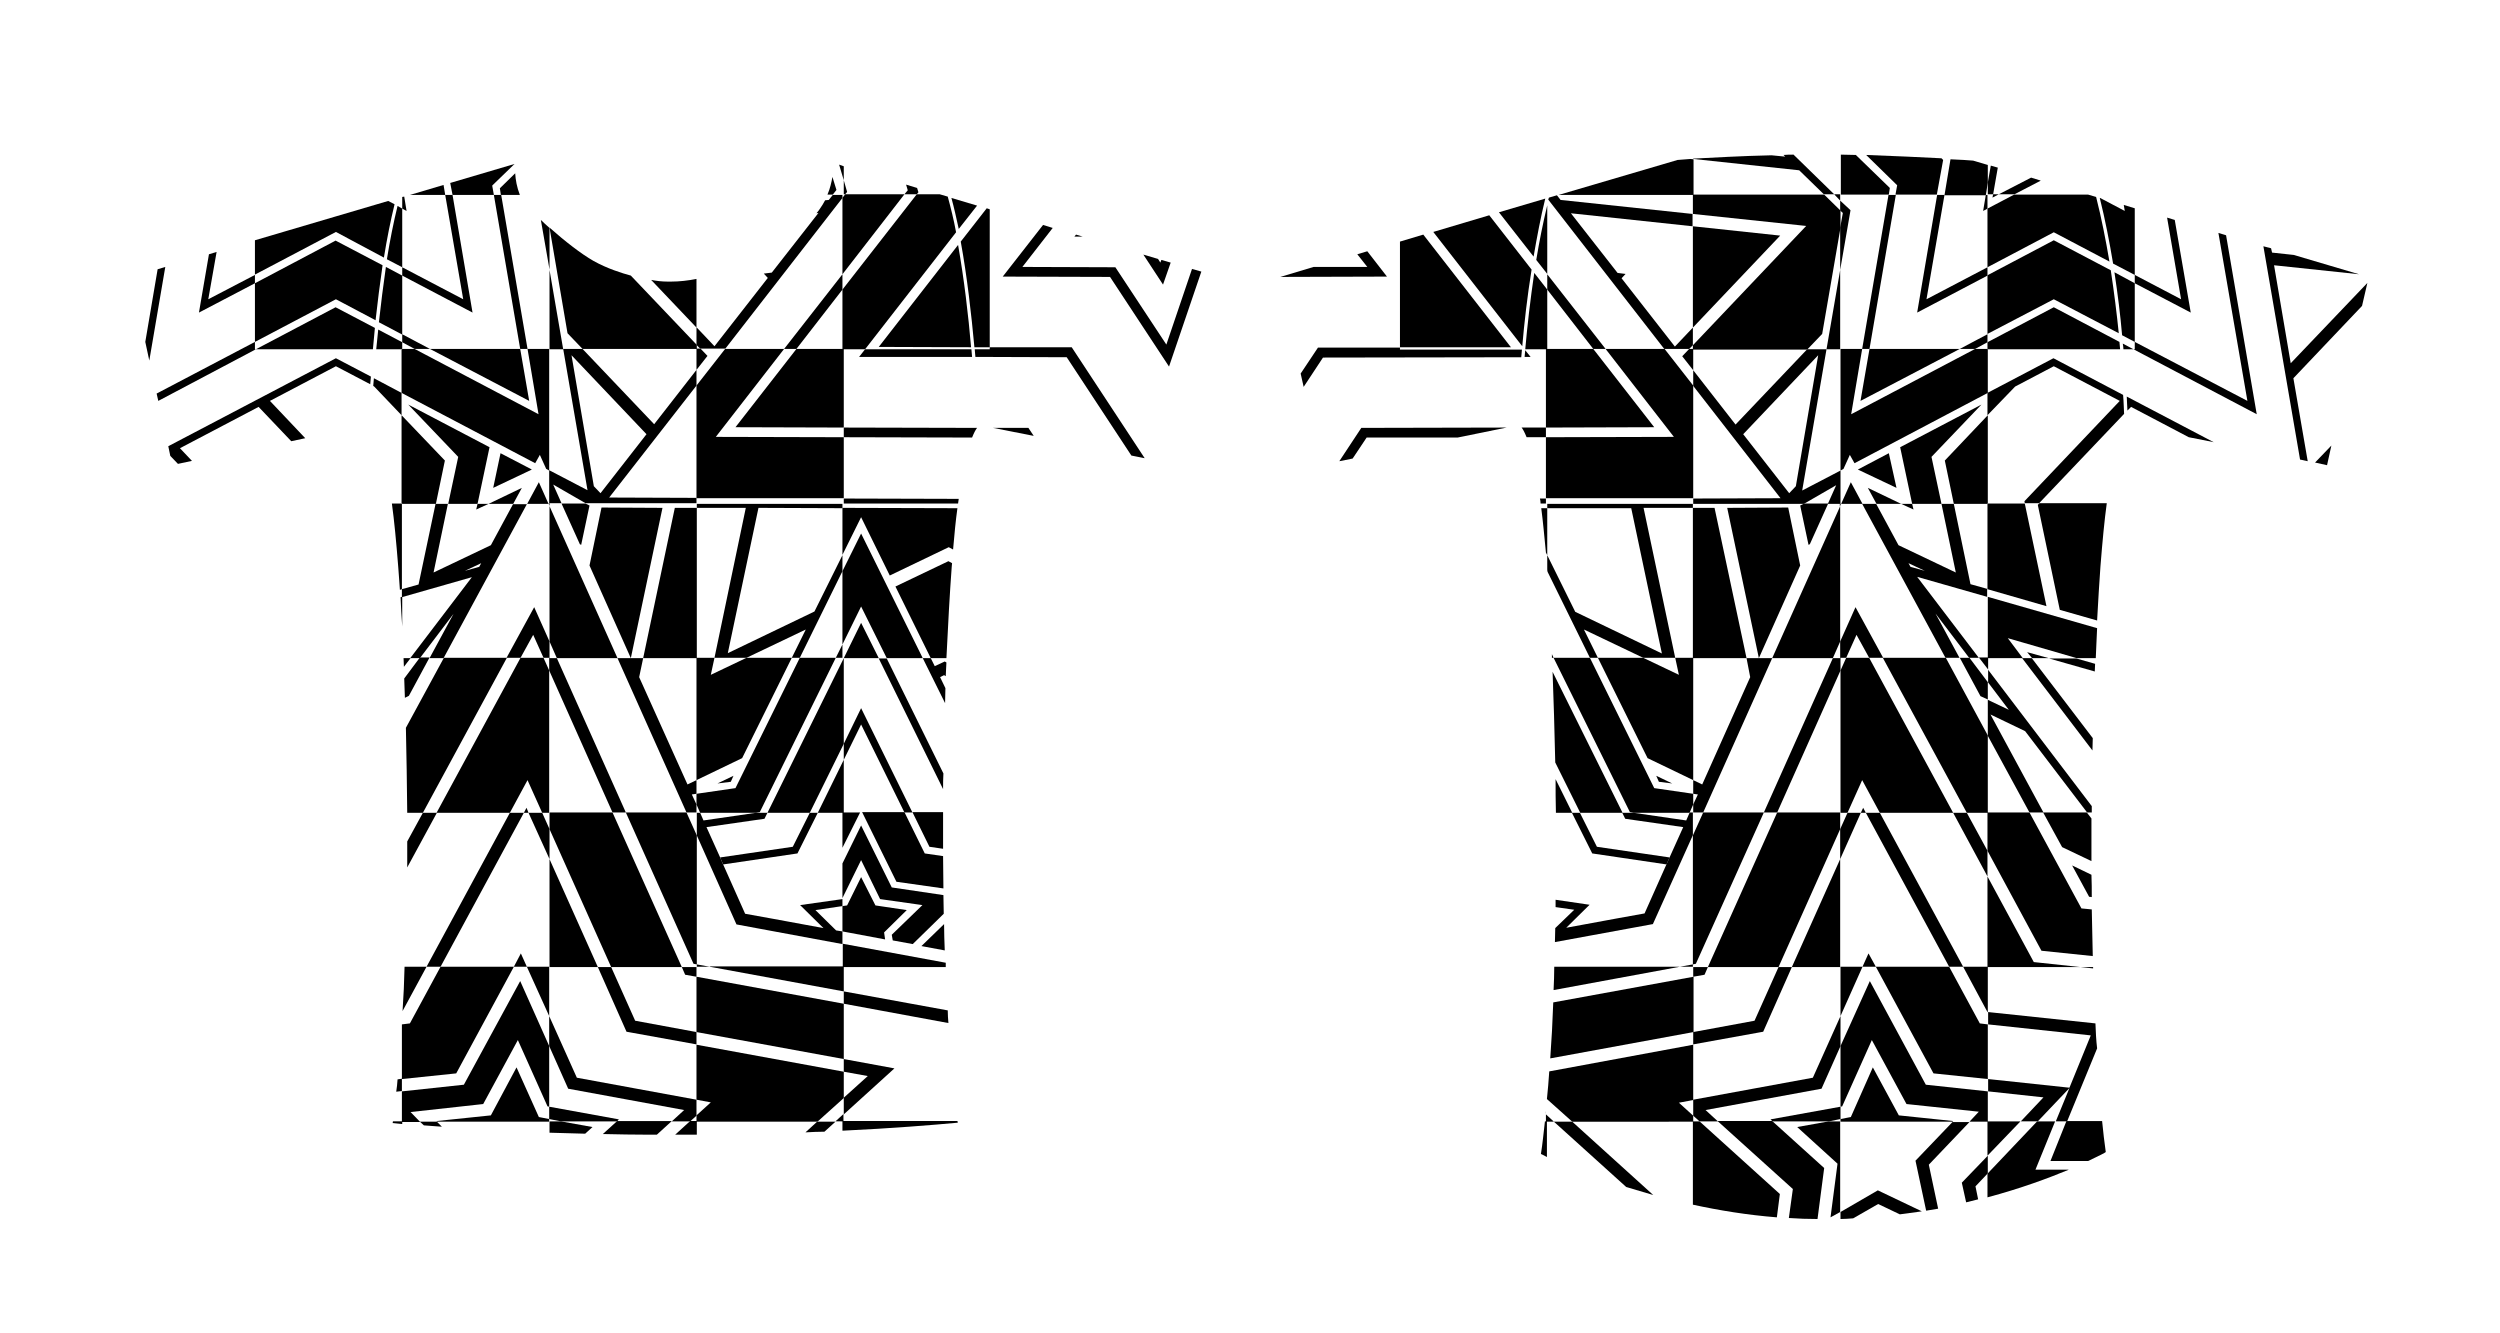 <?xml version="1.0" encoding="utf-8"?>
<!-- Generator: Adobe Illustrator 25.3.0, SVG Export Plug-In . SVG Version: 6.00 Build 0)  -->
<svg version="1.1" id="Layer_1" xmlns="http://www.w3.org/2000/svg" xmlns:xlink="http://www.w3.org/1999/xlink" x="0px" y="0px"
	 viewBox="0 0 750.2 400.1" style="enable-background:new 0 0 750.2 400.1;" xml:space="preserve">
<polygon points="146.6,151.2 143.3,151.2 142.9,152.9 "/>
<path d="M283.7,206.5l-1.6-3.3l1.2-0.6l0.5,0.3c0.1-1.4,0.1-2.8,0.2-4.1l-0.5-0.3l-3,1.4l-1.2-2.4h-2.4l6.7,13.5
	C283.6,209.5,283.7,208,283.7,206.5z"/>
<path d="M287.5,151.1c0.1-0.5,0.1-1,0.2-1.4l-34.5-0.1v1.5H287.5z"/>
<polygon points="253.2,197.5 253.2,197.5 253.2,197.5 "/>
<path d="M283,236.8c0-1.6,0-3.2,0.1-4.7l-17-34.5h-2.4L283,236.8z"/>
<polygon points="252.8,193.4 250.8,197.4 252.8,197.4 "/>
<polygon points="258.4,217.4 271.4,243.8 273.8,243.8 258.4,212.5 253.2,223.2 253.2,228 "/>
<polygon points="237.9,254.1 216.1,257.3 217,259.4 239.3,256.1 245.4,243.9 243,243.9 "/>
<polygon points="212,248.2 229.4,245.7 230.3,243.9 226.9,243.9 211.1,246.2 210.1,243.9 209.1,243.9 209.1,250.7 221,277.4 
	252.8,283.3 252.8,279.5 250.9,279.2 244.7,273.1 252.8,271.9 252.8,269.7 252.8,269.8 240.1,271.6 247.1,278.5 235.7,276.4 
	231.9,275.7 223.6,274.2 217,259.4 216.1,257.3 "/>
<polygon points="129,104.7 120.7,100.3 120.7,102.7 124.4,104.7 "/>
<polygon points="44.8,108.2 49.6,80.1 47.3,80.8 43.6,102.6 "/>
<polygon points="76.5,104.8 76.5,102.6 47,118.1 47.5,120.3 76.8,104.8 "/>
<polygon points="158.3,104.7 150.4,58.5 148.2,58.5 156.1,104.7 "/>
<path d="M162.3,66l2.6,14.9V68.4C164,67.6,163.1,66.8,162.3,66z"/>
<polygon points="121.3,59 120.7,59.1 120.7,62.6 122,63.3 "/>
<polygon points="62.5,89.8 65,75.6 62.7,76.3 59.7,93.8 76.5,85 76.5,82.5 "/>
<polygon points="135.8,58.5 133.6,58.5 139,89.8 120.7,80.2 120.7,82.7 141.8,93.8 "/>
<polygon points="275.6,57.7 275.2,56.4 271.9,55.4 272.4,57.1 271.4,58.3 275.1,58.3 "/>
<polygon points="298,128.4 310.2,130.8 308.6,128.4 "/>
<path d="M291.7,131.3c0.6-1.5,1.1-2.4,1.5-2.9l-40-0.1v2.9L291.7,131.3z"/>
<polygon points="235.3,104.7 239,104.7 252.8,86.9 252.8,82.3 "/>
<polygon points="253.6,58.3 254.2,57.6 253.2,54.1 253.2,58.3 "/>
<path d="M217.6,104.7l35.2-45.3v-0.9h-2.9l-1.2,1.5l-1.1,0.1c-0.5,0.9-1,1.8-1.6,2.6c-0.3,0.4-0.6,0.9-1,1.3l0.6-0.1l-14,17.9
	l-2.4,0.3l1.2,1.3l-16,20.5l-5.4-5.7v5.3l1.1,1.1H217.6z"/>
<path d="M209,115.7v-4.7l-12.7,16.3l-21.5-22.6H169l7.3,42.4l-11.5-6v10h-0.2l0.3,0.7v-0.8h3.6l-2.5-5.6l9.7,5.6H209v-1.6l-26.2-0.1
	L209,115.7z M178.2,145.9l-6.7-39.3l22.5,23.7L180.2,148L178.2,145.9z"/>
<polygon points="214.4,197.4 224,197.4 241.8,188.9 237.6,197.4 240,197.4 252.8,171.4 252.8,166.6 244.4,183.5 218.4,196 
	227.6,152.4 252.8,152.5 252.8,151.2 209.1,151.2 209.1,152.4 223.8,152.4 "/>
<polygon points="350.8,110 360.5,81.5 357.7,80.7 350,103.4 334.7,80.2 306.8,80.1 315.9,68.4 313,67.5 300.9,83 333.1,83.1 "/>
<path d="M292.5,104.8c0.1,0.8,0.1,1.6,0.2,2.3l27.4,0.1l19.4,29.5l4,0.8l-21.9-33.3l-24.6,0v0.6H292.5z"/>
<path d="M291.7,107.1c-0.1-0.8-0.1-1.5-0.2-2.3h-31.9l-1.8,2.3L291.7,107.1z"/>
<polygon points="351.3,78.8 348.5,78 348.2,78.8 347.5,77.7 343.1,76.4 349,85.4 "/>
<polygon points="322.9,70.4 322.4,71 324.9,71 "/>
<path d="M122.2,252.5c0,2.6,0,5.2,0,7.8l8.9-16.4h-4.2L122.2,252.5z"/>
<polygon points="160,190.5 163.1,197.4 164.8,197.4 164.8,201.2 183.8,243.8 187.8,243.8 167.1,197.5 164.9,197.5 164.9,192.5 
	160.3,182.2 152,197.4 156.2,197.4 "/>
<polygon points="213,290.1 209.1,289.4 209.1,290.1 "/>
<polygon points="209,293.1 209,290.2 204.6,290.2 205.6,292.5 "/>
<path d="M284.6,307c-0.1-1.2-0.2-2.5-0.2-3.8l-31.2-5.7v3.7L284.6,307z"/>
<path d="M112.2,113.5c-0.1,0.8-0.1,1.6-0.2,2.3l0.3,0.2l8.2,8.6v-6.7L112.2,113.5z"/>
<path d="M53.4,139.2l4.2-0.9l-3.6-3.8l23.6-12.4l9.8,10.3l4.2-0.9L81,120.3l19.8-10.4l10.3,5.4c0.1-0.8,0.1-1.5,0.2-2.3l-10.5-5.5
	l-50.3,26.4l0.6,2.9L53.4,139.2z"/>
<polygon points="209,243.8 209,241.4 207.6,238.4 209,238.2 209,234.1 206.3,235.4 191.8,203.2 193,197.5 185.3,197.5 206,243.8 "/>
<path d="M119.3,323.9c-0.1,1.3-0.2,2.5-0.4,3.7l1.7-0.2v-3.7L119.3,323.9z"/>
<polygon points="154.2,290.1 158.1,290.1 156.3,286.1 "/>
<polygon points="209,330 173.1,323.4 164.8,304.9 164.8,313.9 170.5,326.7 205.3,333.1 201.6,336.5 207.1,336.5 209,334.8 "/>
<polygon points="153,243.9 128,290.1 132.2,290.1 157.2,243.9 "/>
<polygon points="183.4,290.2 179.4,290.2 188,309.6 209,313.4 209,309.7 190.6,306.3 "/>
<path d="M241.7,339.8c1.9-0.1,3.9-0.2,5.7-0.2l3.3-3h-5.5L241.7,339.8z"/>
<polygon points="162.7,243.9 158.6,243.9 164.9,257.8 164.9,248.8 "/>
<polygon points="260.4,322.9 253.2,329.4 253.2,334.4 268.4,320.6 253.2,317.8 253.2,321.6 "/>
<path d="M127.2,337.7c1.7,0.1,3.5,0.3,5.4,0.4l-1.5-1.5h-5.1L127.2,337.7z"/>
<polygon points="164.8,332.1 164.8,335.8 168.3,336.5 185.2,336.5 185.7,335.9 "/>
<path d="M154,151.2l-6.7,12.4l-17.2,8.2l4.3-20.6h-3.7l-5.1,24.2l-5,1.4v2.4l21-6l-18.5,24.3h2.9l10.1-13.3l-7.2,13.3h4.2l25-46.2
	H154z M143.8,170.1l-4.3,1.2l4.9-2.3L143.8,170.1z"/>
<polygon points="159.6,140.9 150.2,136 148,146.4 159.6,140.9 "/>
<polygon points="174,163.3 174.4,163.5 176.9,151.7 175.7,151.1 168.5,151.1 "/>
<polygon points="146.6,151.2 154,151.2 156.6,146.4 "/>
<polygon points="146.9,134.2 122.5,121.4 137.5,137.1 134.5,151.2 143.3,151.2 "/>
<path d="M121.3,203.6c0.1,1.9,0.1,3.9,0.2,5.8l1.2-0.6l6.2-11.5h-2.9L121.3,203.6z"/>
<path d="M120.5,151.2v-0.1h-2.9c0.7,5.1,1.3,11.4,1.9,19c0.2,2.2,0.3,4.5,0.5,6.9l0.6-0.2v-25.6H120.5z"/>
<polygon points="120.7,151.2 130.8,151.2 133.5,138.2 120.5,124.6 120.5,151.1 120.7,151.1 "/>
<path d="M258.4,155.2l8.6,17.5l17.7-8.5l1.3,0.7c0.4-4.7,0.8-8.8,1.3-12.4l-34.5-0.1v14.1L258.4,155.2z"/>
<path d="M201.4,84.5c-0.4,0-0.7,0-1.1,0c-1.7,0-3.3-0.2-4.9-0.5l13.6,14.3V83.7C206.5,84.2,203.9,84.5,201.4,84.5z"/>
<polygon points="219.3,234.6 220.1,232.8 215.3,235.1 "/>
<polygon points="189.3,197.5 198.8,152.4 180.5,152.3 176.9,169.7 "/>
<polygon points="209,234.1 222.7,227.5 237.6,197.4 224,197.4 213.3,202.5 214.4,197.4 209.1,197.4 209.1,152.4 202.5,152.4 
	193,197.5 209,197.5 "/>
<path d="M209,104.8v6.2l3.3-4.2l-2.1-2.2h-1.1v-1.1l-19.8-20.8c-2.6-0.7-7.1-2.1-11.2-4.4c-3.7-2.1-8.7-6-13.2-10l5.4,31.7l4.5,4.7
	H209z"/>
<path d="M249.8,53.1c-0.3,1.6-0.7,3.5-1.5,5.3h1.6L251,57L249.8,53.1z"/>
<path d="M285.6,170c0-0.3,0.1-0.7,0.1-1l-1.1-0.6l-15.9,7.6l10.6,21.5h4.7C284.5,187.3,285,178,285.6,170z"/>
<polygon points="265.6,281.9 265.3,279.8 272.1,273.1 262.7,271.7 258.4,263.2 254.2,271.7 252.8,271.9 252.8,279.5 "/>
<path d="M264.1,269.8l12.7,1.8l-9.2,8.9l0.3,1.7l6,1.1l9.3-9.1c0-1.8-0.1-3.7-0.1-5.6l-15.5-2.3l-9.2-18.6l-5.6,11.4v10.4l5.6-11.4
	L264.1,269.8z"/>
<path d="M269,264.6l14.1,2c0-3.2-0.1-6.5-0.1-9.7l-5.5-0.8l-6.1-12.4h-12.7L269,264.6z"/>
<path d="M283.5,285.2c-0.1-2.6-0.2-5.3-0.2-7.9l-6.8,6.6L283.5,285.2z"/>
<polygon points="252.8,243.9 252.8,254.4 258.1,243.8 253.2,243.8 253.2,228 245.4,243.9 "/>
<polygon points="226.9,243.9 228,243.7 250.8,197.4 240,197.4 220.7,236.5 209,238.2 209,241.4 210.1,243.9 "/>
<polygon points="258.4,182 266.1,197.5 276.9,197.5 258.4,160.1 252.8,171.4 252.8,193.4 "/>
<path d="M283,254.7c0-3.7,0-7.3,0-11h-9.2l5.1,10.4L283,254.7z"/>
<polygon points="243,243.9 253.2,223.2 253.2,197.5 230.3,243.9 "/>
<polygon points="253.2,197.5 263.7,197.5 258.4,186.9 "/>
<polygon points="123,58.5 133.6,58.5 133.1,55.5 "/>
<path d="M119.3,61.8c-1.2,4.9-2.3,10.4-3.2,16l4.6,2.4V62.6L119.3,61.8z"/>
<path d="M115.2,77.3c0.9-5.6,2-11.1,3.2-16l-1.9-1l-40,11.8v10.3l24.3-12.8L115.2,77.3z"/>
<path d="M112.5,98.4l-11.8-6.2l-23.9,12.6h35.1C112.1,102.8,112.3,100.6,112.5,98.4z"/>
<path d="M120.7,104.7v-2l-7.2-3.8c-0.2,2-0.4,4-0.6,5.9h7.6v-0.1H120.7z"/>
<polygon points="162,136.5 163.9,140.7 164.8,141.2 164.8,104.7 158.3,104.7 161.6,124.3 124.4,104.7 120.7,104.7 120.7,104.8 
	120.5,104.8 120.5,117.9 160.6,139 "/>
<polygon points="164.9,104.8 169,104.8 164.9,81 "/>
<path d="M154.6,52l-4.6,4.5l0.3,2h5.7C155.1,56.2,154.7,53.9,154.6,52z"/>
<polygon points="156.1,104.7 129,104.7 158.8,120.3 "/>
<polygon points="147.7,55.7 148.1,55.3 154.4,49.2 135.1,54.9 135.8,58.5 148.2,58.5 "/>
<path d="M115.8,80.1c-0.8,5.5-1.5,11.2-2.1,16.6l7,3.7V82.7L115.8,80.1z"/>
<path d="M112.7,96.1c0.6-5.4,1.3-11,2.1-16.5l-14.1-7.4L76.5,85v17.6l24.3-12.8L112.7,96.1z"/>
<path d="M297,62.8l-0.9-0.3l-7.8,10c1.9,10.4,3.2,21.9,4.1,31.7l4.6,0V62.8z"/>
<path d="M291.4,104.2c-0.8-9.5-2.1-20.5-3.9-30.7l-23.8,30.6L291.4,104.2z"/>
<polygon points="235.3,104.7 217.6,104.7 209,115.7 209,149.5 253.2,149.5 253.2,131.2 214.8,131.1 "/>
<polygon points="253.2,54.1 253.2,49.9 251.8,49.4 "/>
<polygon points="252.8,82.3 271.4,58.3 253.6,58.3 252.8,59.4 "/>
<path d="M293.2,61.7l-7.7-2.3c0.8,2.9,1.5,6.1,2.2,9.3L293.2,61.7z"/>
<path d="M252.8,86.9v17.8H239l-18.3,23.5l32.5,0.1v-23.5h6.4l27.3-35.1c-0.7-3.8-1.6-7.4-2.5-10.7l-2.4-0.7h-6.9L252.8,86.9z"/>
<path d="M164.9,339.9c3.5,0.1,7,0.2,10.7,0.3l2.2-2l-9.5-1.7h-3.4V339.9z"/>
<polygon points="155,320.3 147.3,334.7 131,336.4 131.2,336.6 164.8,336.6 164.8,335.8 161.7,335.2 "/>
<path d="M145,331.3l10.4-19.2l8.9,19.9l0.5,0.1v-18.2l-8.7-19.5l-16.9,31.1l-18.6,2v9h-2.7c0,0.2,0,0.3-0.1,0.5
	c0.9,0.1,1.9,0.2,2.9,0.3v-0.6h5.4l-2.9-3L145,331.3z"/>
<path d="M180.9,340.3c4.6,0.1,9.4,0.2,14.2,0.2c0.5,0,1.2,0,2,0l4.5-4.1h-16.4L180.9,340.3z"/>
<path d="M154.2,290.1h-22l-9.2,17l-2.4,0.3c0,0.1,0,0.3,0,0.4v16l16.3-1.7L154.2,290.1z"/>
<polygon points="158.1,290.1 164.8,304.9 164.8,290.1 "/>
<polygon points="164.9,290.2 179.4,290.2 164.9,257.8 "/>
<polygon points="157.2,243.9 158.6,243.9 158,242.4 "/>
<path d="M253.2,321.6l-44.2-8.1V330l4.3,0.8l-4.3,3.9v1.7h-1.9l-4.5,4.1l0.8,0l2.1,0c1.5,0,2.7,0,3.6,0v-3.9h36.2l7.9-7.1V321.6z"/>
<polygon points="158.2,151.2 164.6,151.2 161.7,144.7 "/>
<polygon points="167.1,197.5 185.3,197.5 164.9,151.9 164.9,192.5 "/>
<path d="M133.2,197.4l-11.4,21c0.2,8.2,0.3,16.8,0.4,25.5h4.7l25.2-46.5H133.2z"/>
<path d="M213,290.1l40.2,7.4v-7.3h30.6c0-0.4,0-0.9,0-1.3l-30.9-5.7v6.8H213z"/>
<polygon points="209.1,289.4 209.1,250.7 206,243.8 187.8,243.8 208.1,289.2 "/>
<path d="M120.8,303.4l7.2-13.3h-6.6C121.3,294.6,121.1,299,120.8,303.4z"/>
<polygon points="162.7,243.9 164.8,243.9 164.8,201.2 163.1,197.4 156.2,197.4 131,243.9 153,243.9 158.3,234.1 "/>
<polygon points="164.9,248.8 183.4,290.2 204.6,290.2 183.8,243.8 164.9,243.8 "/>
<polygon points="209,309.7 253.2,317.8 253.2,301.2 209,293.1 "/>
<path d="M252.8,336.6v2.7c14.9-0.7,27-1.7,34.6-2.4c0,0,0,0,0,0c0-0.1,0-0.3-0.1-0.5h-34.2v-2.1l-2.4,2.2H252.8z"/>
<path d="M121.2,200.1l2-2.6h-2.1C121.1,198.3,121.2,199.2,121.2,200.1z"/>
<path d="M120.7,188v-8.9l-0.5,0.1C120.3,182.1,120.5,185,120.7,188z"/>
<polygon points="573.8,151.2 570.5,151.2 574.2,152.9 "/>
<path d="M462.3,151.1h1.6v-1.5l-1.8,0C462.2,150,462.3,150.5,462.3,151.1z"/>
<path d="M465.7,197.4h0.5l-0.5-1.1C465.7,196.7,465.7,197,465.7,197.4z"/>
<polygon points="479.2,254.1 474.1,243.9 471.7,243.9 477.8,256.1 500.1,259.4 501,257.3 "/>
<path d="M507,243.9l-1,2.3l-15.8-2.3h-3.4l0.9,1.8l17.4,2.5l-4.1,9.1l-0.9,2l-6.6,14.8l-8.3,1.5l-3.8,0.7l-11.4,2.1l7-6.9l-10.2-1.5
	c0,0.7,0,1.4,0,2.2l5.6,0.8l-5.7,5.5c0,1.4-0.1,2.8-0.1,4.2l29.4-5.4l12-26.7v-6.8H507z"/>
<polygon points="592.7,104.7 596.4,102.7 596.4,100.3 588.1,104.7 "/>
<polygon points="640.2,104.8 677.2,124.3 668,70.6 665.7,69.9 674.4,120.3 640.6,102.6 640.6,104.8 "/>
<polygon points="568.9,58.5 566.7,58.5 558.8,104.7 561,104.7 "/>
<polygon points="553,63.9 552.2,68.3 552.2,81 555.3,63.1 554.9,62.7 552.2,60.2 552.2,63.2 "/>
<path d="M547.3,58.3h3.1l-12.2-11.9c-1,0-2,0-3,0.1l0.5,0.5l-4.1-0.4c-9.2,0.2-17.5,0.7-23.5,1v0.1l31.8,3.4L547.3,58.3z"/>
<polygon points="598.1,58.3 599.5,50.3 597.4,49.7 596.5,54.8 596.5,58.3 "/>
<polygon points="612.4,54.2 609.5,53.3 599.8,58.3 604.5,58.3 "/>
<polygon points="595.9,58.5 595.1,63.3 596.4,62.6 596.4,58.5 "/>
<polygon points="652.6,66 650.3,65.3 654.5,89.8 640.6,82.5 640.6,85 657.4,93.8 "/>
<polygon points="596.4,82.7 596.4,80.2 578.1,89.8 583.5,58.5 581.3,58.5 575.3,93.8 "/>
<polygon points="408.5,128.4 401.9,138.4 405.9,137.6 410.1,131.3 437.4,131.3 452.1,128.3 "/>
<path d="M456.6,128.3c0.4,0.5,0.9,1.4,1.5,2.9l5.8,0v-2.9L456.6,128.3z"/>
<polygon points="478.1,104.7 481.8,104.7 464.3,82.3 464.3,86.9 "/>
<path d="M506.9,104.7l1.1-1.1v-5.3l-5.4,5.7l-16-20.5l1.2-1.3l-2.4-0.3l-14-17.9l36.5,3.9v-3.7L468.3,60l-1.1-1.4l-2.4,0.7
	c-0.1,0.2-0.1,0.4-0.2,0.6l34.8,44.8H506.9z"/>
<path d="M552.3,151.2v-10l-11.5,6l7.3-42.4h-5.8l-21.5,22.6l-12.7-16.3v4.7l26.2,33.7l-26.2,0.1v1.6h33.2l9.7-5.6l-2.5,5.6h3.6v0.8
	l0.3-0.7H552.3z M536.9,148l-13.8-17.7l22.5-23.7l-6.7,39.3L536.9,148z"/>
<path d="M475.3,188.9l17.8,8.5h9.6l-9.5-45l14.8,0v-1.2h-43.7v1.3l25.2,0l9.2,43.6l-26-12.5l-8.4-17v4.1c0,0.3,0,0.6,0.1,0.9
	l12.7,25.8h2.4L475.3,188.9z"/>
<polygon points="410.3,80.1 394.2,80.1 384.2,83.1 416.2,83 410.3,75.4 407.3,76.3 "/>
<path d="M390.3,112.1l0.9,4l5.8-8.8l59.5-0.1c0.1-0.7,0.1-1.5,0.2-2.3h-36.6v-0.6l-24.6,0L390.3,112.1z"/>
<path d="M457.5,107.1l1.8,0l-1.6-2C457.6,105.7,457.6,106.4,457.5,107.1z"/>
<polygon points="586.1,243.9 596.4,263 596.4,255.3 590.2,243.9 "/>
<polygon points="552.3,197.4 554,197.4 557.1,190.5 560.9,197.4 565.1,197.4 556.8,182.2 552.2,192.5 552.2,197.5 550,197.5 
	529.3,243.8 533.3,243.8 552.3,201.2 "/>
<polygon points="508,290.1 508,289.4 504.1,290.1 "/>
<polygon points="512.5,290.2 508.1,290.2 508.1,293.1 511.5,292.5 "/>
<path d="M639.5,122.1l17.3,9.1l7.5,1.5L638.2,119c0.1,1.6,0.1,3,0.2,4.2L639.5,122.1z"/>
<polygon points="699.6,133.7 694.7,138.8 698.3,139.6 "/>
<path d="M604.7,116l11.6-6.1l19.8,10.4l-28.6,30.1l0.1,0.6h4.3l25.5-26.8c-0.1-1.5-0.1-3.5-0.3-5.7l-20.9-11l-19.8,10.4v6.7
	L604.7,116z"/>
<polygon points="690.2,137.9 692.5,138.4 688.2,113.5 708.8,91.8 710.4,84.9 687.4,109 682.4,79.6 707.9,82.3 688.3,76.5 
	681.8,75.8 681.5,74.5 679.2,73.9 "/>
<polygon points="510.8,235.4 508.1,234.1 508.1,238.2 509.5,238.4 508.1,241.4 508.1,243.8 511.1,243.8 531.8,197.5 524.1,197.5 
	525.2,203.2 "/>
<path d="M628.1,290.2h-3.8l3.8,0.4C628.1,290.5,628.1,290.4,628.1,290.2z"/>
<path d="M628.8,307.1L628.8,307.1l-32.2-3.4v3.7l30.8,3.3l-6.4,15.7l-24.4-2.6v3.7l16.6,1.8l-6.8,7.2h5.1l9.5-10l-4.1,10h3.4l9-21.9
	C629,312.1,628.9,309.6,628.8,307.1z"/>
<polygon points="560.7,286.1 558.9,290.1 562.9,290.1 "/>
<polygon points="546.6,326.7 552.3,313.9 552.3,304.9 544,323.4 508.1,330 508.1,334.8 510,336.5 515.5,336.5 511.8,333.1 "/>
<path d="M588.7,354.9l1.3,5.9c1.2-0.3,2.4-0.6,3.6-0.9l-0.8-3.9l3.7-3.9v-5.3L588.7,354.9z"/>
<polygon points="564.1,243.9 559.9,243.9 584.9,290.1 589.1,290.1 "/>
<polygon points="537.7,290.2 533.7,290.2 526.5,306.3 508.1,309.7 508.1,313.4 529.1,309.6 "/>
<path d="M488,356.2c2.6,0.8,5.3,1.6,8.1,2.4l-24.3-22h-5.5L488,356.2z"/>
<polygon points="552.2,248.8 552.2,257.8 558.4,243.9 554.4,243.9 "/>
<path d="M463.8,334.3L463.8,334.3l0.1-0.9C463.9,333.7,463.9,334,463.8,334.3z"/>
<path d="M574.8,348.3l3.2,15c1.2-0.2,2.4-0.4,3.6-0.6l-2.8-13.2l12.2-12.8h-5.1L574.8,348.3z"/>
<path d="M556.1,365.6l7.5-4.3l6.5,3.1c2.2-0.3,4.4-0.6,6.6-0.9l-13.2-6.3l-11.2,6.5v2.1C553.5,365.8,554.8,365.7,556.1,365.6z"/>
<polygon points="531.3,335.9 531.9,336.5 548.8,336.5 552.3,335.8 552.3,332.1 "/>
<path d="M627.9,225.2c0-1.2,0.1-2.4,0.1-3.7l-18.3-24h-2.9L627.9,225.2z"/>
<path d="M628.6,201.5c0-0.8,0.1-1.6,0.1-2.3l-5.6-1.6h-8.2L628.6,201.5z"/>
<path d="M586.3,151.2h-3.7l4.3,20.6l-17.2-8.2l-6.7-12.4h-4.2l25,46.2h4.2l-7.2-13.3l10.1,13.3h2.9l-18.5-24.3l21,6v-2.4l-5-1.4
	L586.3,151.2z M573.3,170.1l-0.6-1.1l4.9,2.3L573.3,170.1z"/>
<path d="M602.8,213l-6.3-3v10.8l12.5,23h4.2l-15.9-29.4l10.4,5l18.6,24.4h1.4c0-0.6,0-1.3,0-1.9l-31.1-40.9v3.8L602.8,213z"/>
<polygon points="569.1,146.4 566.8,136 557.5,140.9 557.5,140.9 "/>
<polygon points="540.2,151.7 542.7,163.5 543.1,163.3 548.6,151.1 541.4,151.1 "/>
<polygon points="560.5,146.4 563.1,151.2 570.5,151.2 "/>
<polygon points="579.6,137.1 594.6,121.4 570.2,134.2 573.8,151.2 582.6,151.2 "/>
<polygon points="596.5,209.9 596.5,204.7 591,197.4 588.1,197.4 594.3,208.9 "/>
<polygon points="596.5,151.2 596.4,151.2 596.4,176.8 614.1,181.9 607.6,151.1 596.5,151.1 "/>
<polygon points="596.4,151.1 596.5,151.1 596.5,124.6 583.6,138.2 586.3,151.2 596.4,151.2 "/>
<path d="M626.9,269.1l0.8,0.1c0-2.2,0-4.5-0.1-6.7l-5.8-2.8L626.9,269.1z"/>
<path d="M618.1,183l11.2,3.2c0.3-6.1,0.7-11.6,1-16.2c0.6-7.6,1.2-13.9,1.9-19h-20.2l-0.5,0.5L618.1,183z"/>
<path d="M618.8,254.2l8.8,4.2c0-4.3,0-8.6,0-12.8l-1.4-1.8h-13.1L618.8,254.2z"/>
<path d="M462.5,152.5c0.5,3.8,0.9,8.2,1.4,13.3l0.4,0.8v-14.1L462.5,152.5z"/>
<polygon points="508,67.9 508,98.3 534.2,70.7 "/>
<polygon points="501.8,235.1 497,232.8 497.8,234.6 "/>
<polygon points="540.2,169.7 536.6,152.3 518.3,152.4 527.8,197.5 "/>
<polygon points="502.7,197.4 503.8,202.5 493.1,197.4 479.5,197.4 494.4,227.5 508.1,234.1 508.1,197.5 524.1,197.5 514.5,152.4 
	508,152.4 508,197.4 "/>
<path d="M508,103.6v1.1h-1.1l-2.1,2.2l3.3,4.2v-6.2h34.2l4.5-4.7l5.5-31.9v-5.1l-4.9-4.8h-39.2V47.8l-0.9-0.1
	c-1.5,0.1-2.8,0.2-3.9,0.3l-35.7,10.5H508v5.7l34,3.6L508,103.6z"/>
<path d="M466.9,243.9h4.9l-5-10.1C466.8,237.1,466.8,240.5,466.9,243.9z"/>
<polygon points="508.1,241.4 508.1,238.2 496.4,236.5 477.1,197.4 466.2,197.4 489.1,243.7 490.2,243.9 507,243.9 "/>
<path d="M465.9,201.6c0.3,8.4,0.6,17.6,0.8,27.2l7.5,15.1h12.7L465.9,201.6z"/>
<polygon points="599.8,58.3 598.1,58.3 597.9,59.3 "/>
<path d="M596.5,54.8v-5.3l-4.4-1.3c-1.4-0.1-3.7-0.3-6.8-0.4l-1.8,10.8h12.4L596.5,54.8z"/>
<path d="M596.4,80.2l19.9-10.5l16.7,8.8c-1.1-6.5-2.4-13.1-4-19.4l0,0l-2.4-0.7h-22.2l-8,4.2V80.2z"/>
<path d="M637.3,61.5l0.3,1.8l-7.4-3.9l-0.1,0c1.6,6.4,2.9,13.1,4,19.7l6.5,3.4v-20L637.3,61.5z"/>
<path d="M637.2,104.8h3l-3.2-1.7C637.1,103.7,637.2,104.3,637.2,104.8z"/>
<path d="M596.5,104.7v0.1h39.7c-0.1-0.7-0.1-1.5-0.2-2.2l-19.7-10.4l-19.9,10.5v2H596.5z"/>
<polygon points="555.1,136.5 556.5,139 596.5,117.9 596.5,104.8 596.4,104.8 596.4,104.7 592.7,104.7 555.5,124.3 558.8,104.7 
	552.3,104.7 552.3,141.2 553.2,140.7 "/>
<polygon points="552.2,104.8 552.2,81 548.1,104.8 "/>
<polygon points="552.2,58.3 550.4,58.3 552.2,60.2 "/>
<path d="M556.9,46.5c-1.5,0-3-0.1-4.5-0.1v12h14.4l0.3-2L556.9,46.5z"/>
<polygon points="558.3,120.3 588.1,104.7 561,104.7 "/>
<path d="M583.1,48l-0.5-0.5c-6-0.3-14-0.7-22.6-1l8.9,8.7l0.4,0.4l-0.5,2.8h12.4L583.1,48z"/>
<path d="M616.3,89.8l19.5,10.2c-0.6-5.9-1.4-12.3-2.4-18.9l-17.1-9l-19.9,10.5v17.6L616.3,89.8z"/>
<path d="M634.5,81.7c1,6.6,1.8,13,2.3,18.9l3.8,2V85L634.5,81.7z"/>
<polygon points="427.1,70.4 420.1,72.5 420.1,104.2 453.4,104.2 "/>
<polygon points="499.5,104.7 481.8,104.7 502.3,131.1 463.9,131.2 463.9,149.5 508.1,149.5 508.1,115.7 "/>
<path d="M463.7,59.6l-13.9,4.1L460.2,77C461.2,71.2,462.3,65.3,463.7,59.6z"/>
<path d="M464.3,61.6C463,67,461.9,72.5,461,78l3.3,4.2V61.6z"/>
<path d="M459.6,80.9l-12.7-16.3l-16.8,5l26.7,34.3C457.4,96.9,458.3,89,459.6,80.9z"/>
<path d="M478.1,104.7h-13.8V86.9l-3.9-5c-1.2,8.1-2.1,16-2.7,22.9h6.2v23.5l32.5-0.1L478.1,104.7z"/>
<polygon points="551.4,349.2 549.3,365.3 552.2,363.7 552.2,336.5 548.8,336.5 539.3,338.2 "/>
<polygon points="569.8,334.7 562,320.3 555.4,335.2 552.3,335.8 552.3,336.6 585.9,336.6 586.1,336.4 "/>
<polygon points="596.5,336.5 596.5,327.5 577.9,325.5 561.1,294.4 552.3,313.9 552.3,332.1 552.8,332 561.7,312.1 572.1,331.3 
	593.8,333.6 591,336.6 596.4,336.6 596.4,346.8 606.3,336.5 "/>
<path d="M538,356.8l-1.2,8.7c2.8,0.2,5.7,0.3,8.6,0.3l2-15.3l-15.6-14.1h-16.4L538,356.8z"/>
<path d="M596.4,352.2v7.1c10.1-2.7,18.4-5.8,24.4-8.3l-10,0l5.9-14.5h-5.4L596.4,352.2z"/>
<polygon points="584.9,290.1 562.9,290.1 580.2,322.1 596.5,323.8 596.5,307.4 594.1,307.1 "/>
<polygon points="552.3,290.1 552.3,304.9 558.9,290.1 "/>
<polygon points="552.2,290.2 552.2,257.8 537.7,290.2 "/>
<polygon points="558.4,243.9 559.9,243.9 559.1,242.4 "/>
<path d="M508.1,334.8l-4.3-3.9l4.3-0.8v-16.6l-43.2,8c-0.2,2.8-0.4,5.6-0.7,8.3l7.6,6.8H508v24.9c7.8,1.7,16.3,3.1,25.2,3.8l0.9-7
	L510,336.5h-1.9V334.8z"/>
<polygon points="552.5,151.2 558.9,151.2 555.4,144.7 "/>
<polygon points="552.2,192.5 552.2,151.9 531.8,197.5 550,197.5 "/>
<path d="M596.5,220.7l-12.6-23.3h-18.9l25.2,46.5h6.2v11.4l16.2,30l15.4,1.6c-0.1-4.6-0.2-9.3-0.3-14l-3.1-0.3L609,243.8h-12.5
	V220.7z"/>
<path d="M466.2,297.1l37.9-7h-37.7C466.4,292.4,466.3,294.8,466.2,297.1z"/>
<polygon points="508,250.7 508,289.4 508.9,289.2 529.3,243.8 511.1,243.8 "/>
<polygon points="589.1,290.1 596.4,303.7 596.5,303.7 596.5,290.2 624.3,290.2 610.3,288.7 596.4,263 596.4,290.1 "/>
<polygon points="564.1,243.9 586.1,243.9 560.9,197.4 554,197.4 552.3,201.2 552.3,243.9 554.4,243.9 558.8,234.1 "/>
<polygon points="552.2,248.8 552.2,243.8 533.3,243.8 512.5,290.2 533.7,290.2 "/>
<path d="M466.1,300.8c-0.2,5.7-0.5,11.4-0.9,16.8l43-7.9v-16.6L466.1,300.8z"/>
<path d="M463.9,336.5h-0.3c-0.4,3.4-0.7,6.7-1.2,9.8c0.5,0.2,1.1,0.5,1.8,0.9v-10.6h2.1l-2.4-2.2V336.5z"/>
<path d="M593.9,197.4l2.7,3.5v-3.4h10.4l-4.5-6l20.7,6h5.7c0.1-3.1,0.3-6.1,0.4-9l-32.8-9.4v18.2H593.9z"/>
<path d="M615.3,348.4l11.3,0c3.4-1.6,5.3-2.6,5.3-2.7l0,0c-0.4-3-0.8-6-1.1-9.3h-10.7L615.3,348.4z"/>
<polygon points="609.8,197.5 614.8,197.5 608.3,195.7 "/>
</svg>
